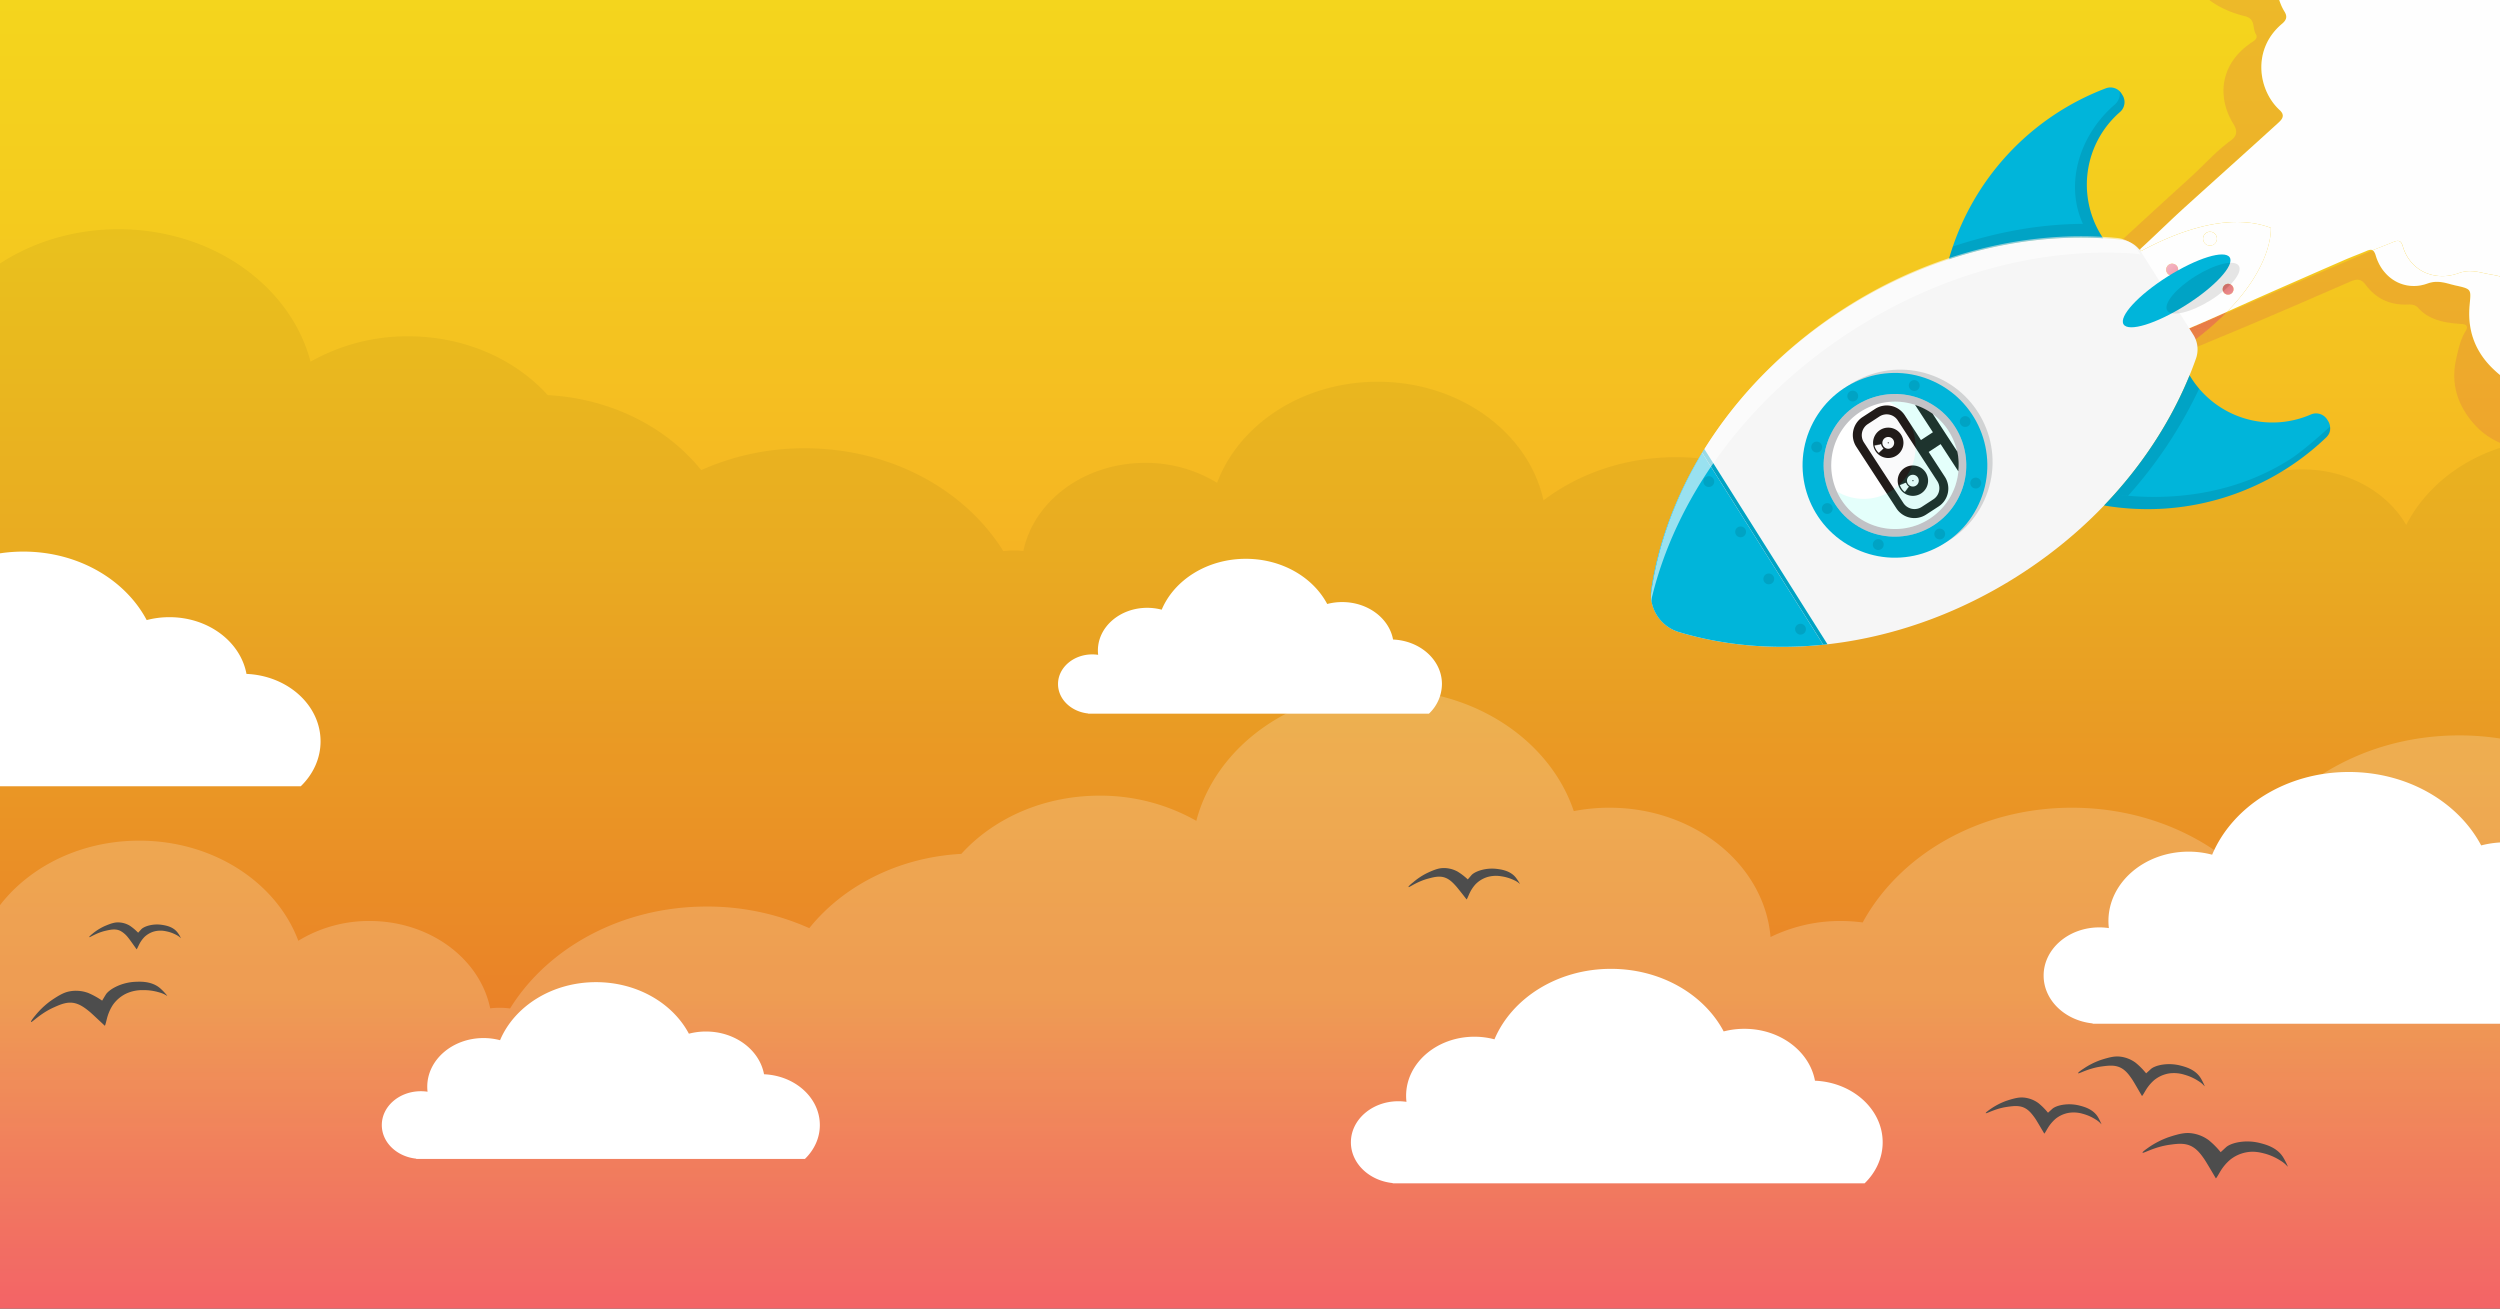 <svg width="1366" height="715" fill="none" xmlns="http://www.w3.org/2000/svg"><rect width="100%" height="100%" fill="#333333" stroke="none"/><g clip-path="url(#a)"><path d="M1417.45 0H-65.66v790.79h1483.11V0Z" fill="url(#b)"/><path opacity=".05" d="M-185.811 252.904a87.572 87.572 0 0 1 38.675 8.836c3.422-39.884 41.912-71.329 88.932-71.329 6.593-.004 13.171.627 19.643 1.885 13.02-38.731 54.349-67.039 103.318-67.039 51.225 0 94.041 30.94 104.919 72.389a107.317 107.317 0 0 1 53.36-13.88c30.948 0 58.503 12.557 76.232 32.107 34.755 1.9 65.149 17.665 83.874 40.979a138.097 138.097 0 0 1 56.611-11.924c46.956 0 87.751 22.767 108.469 56.24a42.766 42.766 0 0 1 10.949-.078c5.635-27.384 33.282-48.186 66.557-48.186a74.626 74.626 0 0 1 39.294 10.906c11.974-32.015 46.736-55.229 87.765-55.229 45.007 0 82.48 27.903 90.583 64.798 19.309-14.677 44.616-23.577 72.334-23.577a124.127 124.127 0 0 1 43.307 7.69c9.014-24.26 35.295-41.818 66.339-41.818 29.01 0 53.87 15.346 64.36 37.159 13.51-18.085 36.99-30.066 63.71-30.066 32.3 0 59.86 17.473 70.79 42.082a70.592 70.592 0 0 1 33.73-8.395c24.91 0 46.41 12.379 56.83 30.393 14.1-27.811 46.2-47.24 83.55-47.24 22.93 0 43.89 7.328 59.91 19.422 7.21-12.557 22.18-21.194 39.48-21.194 14.76 0 27.81 6.282 35.8 15.915 8.28-22.588 32.69-38.958 61.54-38.958 33.06 0 60.29 21.485 64.09 49.196a76.924 76.924 0 0 1 8.97-3.557v555.003H-193.9v-562.16c2.66-.242 5.364-.37 8.089-.37Z" fill="#000"/><path opacity=".2" d="M1631.44 495.335a120.271 120.271 0 0 0-30.05 3.778c-9.61-33.196-44.31-57.777-85.66-57.777-22.93 0-43.83 7.563-59.53 19.971-20.94-35.316-63.46-59.484-112.5-59.484-55.49 0-102.58 30.919-119.58 73.926-23.04-21.187-55.75-34.413-92.03-34.413-50.51 0-94.09 25.612-114.32 62.707a90.375 90.375 0 0 0-12.03-.811 86.736 86.736 0 0 0-38.313 8.758c-3.386-39.514-41.513-70.654-88.05-70.654a101.5 101.5 0 0 0-19.458 1.864c-12.892-38.361-53.829-66.399-102.329-66.399-50.713 0-93.152 30.642-103.923 71.7a106.355 106.355 0 0 0-52.883-13.753c-30.656 0-57.948 12.444-75.507 31.809-34.427 1.878-64.529 17.494-83.077 40.588a136.75 136.75 0 0 0-56.077-11.81c-46.501 0-86.919 22.553-107.43 55.706a42.135 42.135 0 0 0-10.85-.078c-5.585-27.128-32.962-47.731-65.924-47.731a73.907 73.907 0 0 0-38.923 10.807c-11.86-31.745-46.288-54.703-86.926-54.703-44.587 0-81.704 27.632-89.73 64.179-19.123-14.535-44.195-23.371-71.643-23.371a122.962 122.962 0 0 0-42.894 7.62c-8.723-23.478-33.766-40.588-63.569-41.371V575.5a82.038 82.038 0 0 0-1.708 10.259 83.212 83.212 0 0 0-.426 8.353 81.824 81.824 0 0 0 2.134 18.611v202.718H1670.24V501.738a119.121 119.121 0 0 0-38.8-6.403Z" fill="#fff"/><path d="M134.68 368.221c-3.259-17.586-20.846-30.997-42.111-30.997a48.88 48.88 0 0 0-12.415 1.586c-11.704-22.09-37.466-37.421-67.347-37.421-32.016 0-59.264 17.551-69.63 42.124a46.663 46.663 0 0 0-12.003-1.551c-22.546 0-40.816 15.808-40.816 35.309 0 1.208.069 2.414.206 3.614a32.764 32.764 0 0 0-4.838-.356c-15.652 0-28.372 10.985-28.372 24.545 0 12.571 10.928 22.93 25.014 24.367l-.121.171h282.101c6.723-6.517 10.807-15.118 10.807-24.538.014-19.757-17.922-35.878-40.475-36.853Zm857.022 222.276c-2.981-16.071-19.081-28.351-38.497-28.351-3.84-.018-7.666.46-11.383 1.423-10.672-20.176-34.25-34.192-61.591-34.192-29.249 0-54.171 16.043-63.655 38.511a42.482 42.482 0 0 0-10.963-1.423c-20.633 0-37.316 14.449-37.316 32.278.001 1.103.068 2.206.199 3.301a30.31 30.31 0 0 0-4.433-.327c-14.321 0-25.932 10.045-25.932 22.439 0 11.49 9.96 20.959 22.866 22.275l-.107.157h257.92c6.15-5.962 9.88-13.824 9.88-22.432.02-18.007-16.38-32.769-36.988-33.659ZM761.169 349.439c-2.135-11.603-13.774-20.468-27.79-20.468a32.202 32.202 0 0 0-8.196 1.046c-7.726-14.57-24.73-24.687-44.473-24.687-21.123 0-39.13 11.582-45.96 27.803a30.991 30.991 0 0 0-7.919-1.024c-14.883 0-26.943 10.436-26.943 23.306.001.797.049 1.593.143 2.384a22.429 22.429 0 0 0-3.202-.235c-10.337 0-18.725 7.257-18.725 16.2 0 8.295 7.214 15.139 16.512 16.085l-.078.114h186.224a22.513 22.513 0 0 0 7.115-16.199c.021-13.063-11.824-23.677-26.708-24.325Zm653.051 144.075c-3.49-18.861-22.39-33.275-45.18-33.275a52.67 52.67 0 0 0-13.32 1.701c-12.56-23.677-40.21-40.126-72.3-40.126-34.33 0-63.58 18.825-74.7 45.198a49.823 49.823 0 0 0-12.87-1.671c-24.19 0-43.8 16.967-43.8 37.891 0 1.296.08 2.59.23 3.877a35.757 35.757 0 0 0-5.2-.384c-16.81 0-30.44 11.789-30.44 26.324 0 13.517 11.73 24.608 26.84 26.152l-.12.185h302.73c7.21-7 11.59-16.221 11.59-26.323-.01-21.194-19.26-38.504-43.46-39.549Zm-996.75 93.462c-2.448-13.24-15.716-23.357-31.71-23.357a36.912 36.912 0 0 0-9.349 1.195c-8.815-16.619-28.223-28.166-50.741-28.166-24.104 0-44.63 13.212-52.441 31.724a35.067 35.067 0 0 0-9.036-1.174c-16.975 0-30.742 11.909-30.742 26.594.001.91.055 1.82.164 2.724a24.65 24.65 0 0 0-3.65-.27c-11.803 0-21.344 8.274-21.344 18.498 0 9.469 8.232 17.273 18.839 18.348l-.092.135h212.456c5.065-4.916 8.139-11.383 8.139-18.498 0-14.876-13.511-27.02-30.493-27.753Z" fill="#fff"/><path d="M1135.49 586.4c.28.547 5.44-2.697 12.94-3.693 3.9-.526 7.58-.967 11 1.096 2.46 1.487 4.15 3.899 5.38 5.691.64.925 1.55 2.462 3.34 5.542 1.42 2.476 2.18 3.714 2.18 3.757v.071c.26.114 1.51-2.234 2.42-3.678a23.32 23.32 0 0 1 4.35-5.051 17.341 17.341 0 0 1 8.01-3.6 19.09 19.09 0 0 1 8.54.711c2.71.759 5.29 1.933 7.64 3.479 1.13.686 2.15 1.535 3.02 2.519.1.113.25.313.29.284.16-.085-1.28-3.151-2.36-4.788-2.92-4.432-8.12-5.805-10.68-6.474-7.06-1.871-14-.206-16.3 1.843l-2.61 2.369a39.045 39.045 0 0 0-5.69-5.756 17.622 17.622 0 0 0-9.07-3.436c-2.27-.157-4.72.149-10.24 1.956a40.906 40.906 0 0 0-9.31 4.746c-.31.185-3.09 2.013-2.85 2.412Zm-50.47 21.82c.26.498 4.98-2.49 11.8-3.444 3.56-.498 6.92-.918 10.05.946 2.26 1.345 3.81 3.558 4.98 5.144.59.84 1.43 2.241 3.08 5.044 1.34 2.256 2.01 3.387 2.02 3.422-.01.01-.01.021-.01.032s0 .022.01.032c.23.107 1.36-2.056 2.18-3.372a21.418 21.418 0 0 1 3.95-4.639 15.836 15.836 0 0 1 7.3-3.329c2.62-.403 5.29-.206 7.83.576a24.87 24.87 0 0 1 6.99 3.138c1.03.622 1.97 1.392 2.77 2.283.09.107.23.285.27.264.03-.022-1.19-2.882-2.19-4.369-2.69-4.026-7.45-5.257-9.77-5.855-6.46-1.672-12.8-.114-14.89 1.772l-2.37 2.134a35.714 35.714 0 0 0-5.18-5.222 16.137 16.137 0 0 0-8.31-3.095c-2.07-.135-4.31.164-9.34 1.836-3 1.094-5.85 2.567-8.48 4.382-.35.249-2.88 1.95-2.69 2.32ZM769.599 484.678c.306.433 4.419-2.925 10.822-4.625 3.329-.889 6.481-1.679 9.676-.299 2.305.996 4.041 2.846 5.314 4.269.662.711 1.615 1.935 3.557 4.368 1.537 1.964 2.306 2.946 2.313 2.981.007.036 0 .043.042.05.235.071 1.06-2.085 1.686-3.422a19.825 19.825 0 0 1 3.209-4.824 15.368 15.368 0 0 1 6.56-3.984 17.016 17.016 0 0 1 7.513-.384 24.112 24.112 0 0 1 7.029 2.134 11.913 11.913 0 0 1 2.91 1.822c.092.085.242.234.277.213.036-.021-1.472-2.568-2.589-3.849-3.038-3.464-7.706-4.055-9.961-4.347-6.353-.811-12.194 1.423-13.959 3.415l-1.999 2.32a33.928 33.928 0 0 0-5.556-4.269 15.563 15.563 0 0 0-8.275-1.928c-1.985.121-4.076.654-8.665 2.846a36.041 36.041 0 0 0-7.563 5.115c-.356.192-2.568 2.077-2.341 2.398Zm401.091 145.141c.33.626 6.21-3.123 14.8-4.318 4.46-.619 8.68-1.153 12.6 1.188 2.84 1.686 4.77 4.432 6.2 6.452.71 1.053 1.79 2.811 3.87 6.325 1.68 2.846 2.51 4.269 2.52 4.269.02 0 0 .064.04.078.3.128 1.72-2.575 2.75-4.226a25.88 25.88 0 0 1 4.98-5.82 19.825 19.825 0 0 1 9.15-4.169c4.16-.711 7.36.093 9.82.712a31.23 31.23 0 0 1 8.77 3.941c1.29.775 2.46 1.734 3.48 2.846.11.128.28.356.33.327.17-.106-1.5-3.607-2.74-5.478-3.37-5.051-9.34-6.595-12.25-7.342-8.11-2.134-16.05-.142-18.67 2.22l-2.97 2.725a44.86 44.86 0 0 0-6.51-6.553 20.195 20.195 0 0 0-10.41-3.877c-2.6-.164-5.4.199-11.71 2.305a46.808 46.808 0 0 0-10.68 5.492c-.43.335-3.61 2.441-3.37 2.903ZM16.961 558.39c.463.484 4.831-4.51 12.344-7.904 3.906-1.757 7.613-3.372 11.817-2.291 3.038.783 5.543 2.768 7.392 4.226.954.761 2.377 2.085 5.215 4.738 2.284 2.135 3.43 3.195 3.45 3.237.022.043 0 .057.065.064.299.043.875-2.81 1.373-4.588a24.823 24.823 0 0 1 2.953-6.638 18.907 18.907 0 0 1 7.235-6.261 20.875 20.875 0 0 1 9.15-1.971 29.57 29.57 0 0 1 9.056 1.245 14.69 14.69 0 0 1 3.942 1.679c.135.093.356.25.391.214.128-.142-2.333-2.896-3.97-4.269-4.425-3.706-10.28-3.557-13.147-3.422-7.962.256-14.67 4.169-16.435 7.022-.178.285-1.985 3.28-1.985 3.28a42.81 42.81 0 0 0-7.691-4.233 19.266 19.266 0 0 0-10.544-.747c-2.412.541-4.873 1.629-10.067 5.236a44.838 44.838 0 0 0-8.239 7.869c-.32.384-2.653 3.158-2.305 3.514Zm31.789-46.343c.242.37 3.728-2.291 9.05-3.501 2.768-.626 5.386-1.181 7.968.079a13.63 13.63 0 0 1 4.269 3.721c.526.619 1.273 1.664 2.76 3.756 1.203 1.686 1.808 2.533 1.815 2.561a.05.05 0 0 0 0 .043c.192.071.939-1.7 1.5-2.796a16.404 16.404 0 0 1 2.79-3.913 12.6 12.6 0 0 1 5.52-3.102 13.78 13.78 0 0 1 6.198-.071 19.49 19.49 0 0 1 5.691 2.006 9.76 9.76 0 0 1 2.334 1.608c.07.078.192.206.22.192a14.985 14.985 0 0 0-2.006-3.294c-2.383-2.988-6.211-3.635-8.075-3.955-5.2-.883-10.074.768-11.59 2.383l-1.722 1.871a28.406 28.406 0 0 0-4.432-3.764 12.722 12.722 0 0 0-6.737-1.878c-1.637.036-3.38.413-7.222 2.071a29.296 29.296 0 0 0-6.403 4.012c-.227.199-2.106 1.693-1.928 1.971Z" fill="#4D4D4D"/><path opacity=".25" d="M1137.17 151.687c-4.64 3.92-9.63 7.527-12.61 13.097l14.15-.889-1.54-12.208Zm28.2 40.929a2.94 2.94 0 0 1-.39.1c-.37.08-.76.046-1.12-.095a1.993 1.993 0 0 1-.88-.702l-.82.761-1.42 2.269c-2.57 4.589-2.25 7.421 4.32 6.873 1.7-.135 3.68-.057 4.56 1.779.93-.676 1.81-1.487 2.74-2.135l-6.8-8.907-.19.057Zm32.8-5.983c-4.14 3.125-8.7 6.289-13.68 9.49l18.59-7.69c-.53.144-1.08.192-1.62.142a4.571 4.571 0 0 1-1.86-.61 4.489 4.489 0 0 1-1.43-1.332Zm200.03 33.359a5.4 5.4 0 0 0-.21-.498c-.27-.661-.54-1.302-.86-1.892-.16-.29-.33-.57-.52-.84a4.828 4.828 0 0 0-.61-.711c-.11-.11-.22-.212-.35-.306a4.21 4.21 0 0 0-1.83-.832 7.08 7.08 0 0 0-.59-.086 6.21 6.21 0 0 0-.64 0 40.837 40.837 0 0 1-6.75-.569 37.164 37.164 0 0 1-4.27-.96 38.282 38.282 0 0 1-5.08-1.857 20.66 20.66 0 0 1-1.47-.712c-.71-.348-1.42-.711-2.13-1.117a66.23 66.23 0 0 1-2.14-1.259c-.71-.441-1.42-.939-2.13-1.423a52.623 52.623 0 0 1-3.68-2.881c-1.2-1.018-2.37-2.134-3.51-3.259a43.615 43.615 0 0 1-4.7-5.492c-.46-.633-.9-1.273-1.31-1.928a42.902 42.902 0 0 1-2.25-3.991c-3.32-6.801-4.55-14.343-3.8-22.475.31-3.35.56-5.449.28-6.858a3.523 3.523 0 0 0-.31-.946 3.767 3.767 0 0 0-.19-.327 3.323 3.323 0 0 0-.88-.819 4.47 4.47 0 0 0-.67-.355 8.763 8.763 0 0 0-.81-.328c-.3-.106-.63-.206-.98-.305-.36-.1-.93-.249-1.47-.385l-1.78-.405-.81-.178c-.47-.107-.94-.221-1.42-.342l-1.38-.355c-.92-.242-1.82-.484-2.74-.712a23.018 23.018 0 0 0-3.72-.555 15.26 15.26 0 0 0-4 .271c-.72.158-1.43.363-2.13.612-.77.276-1.56.513-2.35.711a20.597 20.597 0 0 1-14.12-1.423l-.96-.498c-.62-.353-1.24-.738-1.82-1.152a21.098 21.098 0 0 1-4.05-3.693c-.51-.569-.98-1.165-1.43-1.786a25.616 25.616 0 0 1-3.55-7.47 8.53 8.53 0 0 0-.71-1.757c-.2-.373-.47-.698-.8-.953-.07-.05-.14-.092-.21-.128-.75.306-1.51.612-2.27.932-8.09 3.453-16.19 6.913-24.29 10.38-8.09 3.467-16.18 6.943-24.26 10.429-1.93.826-3.85 1.665-5.77 2.498-7.7 3.35-15.38 6.737-23.08 10.066l-.96.413c-3.08 3.078-6.56 6.244-10.44 9.498a4.589 4.589 0 0 1 1.11 3.774 4.564 4.564 0 0 1-.76 1.871 4.484 4.484 0 0 1-1.48 1.363c7.9-3.259 15.8-6.543 23.68-9.854 18.86-7.961 37.63-16.121 56.39-24.289 3.7-1.607 5.91-1.536 8.45 1.872 5.3 7.114 12.9 11.119 22.94 10.671 2.04-.092 4.19.164 5.54 1.693 5.99 6.788 14.6 8.367 23.57 8.915 3.52.213 3.85 1.643 2.49 3.87-2.96 4.831-3.99 10.095-5.16 15.275-3.05 13.467.71 25.192 9.6 35.351 8.29 9.484 19.72 13.788 32.82 14.941 5.22.462 8.16 2.426 9.6 7.299 3.42 11.582 40.55 33.232 53.36 35.224 4.18-15.183 28.14-24.04 32.32-39.222-1.77-.491-5.48-2.227-10.22-4.703-1.16.27-2.34.527-3.56.776a87.131 87.131 0 0 1-21.41 7.519c-15.85-9.348-44.38-28.607-46.37-33.338Z" fill="#D9674D"/><path opacity=".25" d="M1140.97 163.753c.13-.805.46-1.564.96-2.213l-3.1-4.048a214.192 214.192 0 0 1 26.89-18.007c.61-.562 1.22-1.117 1.83-1.686h-.19a2.328 2.328 0 0 1-1.23-.496 2.244 2.244 0 0 1-.74-1.091c-.14-.43-.15-.889-.02-1.323.12-.433.37-.82.71-1.112.34-.293.77-.478 1.21-.533.45-.054.9.024 1.31.225.4.202.73.518.96.908.22.391.33.839.3 1.288l2.22-2.049c7.22-6.68 14.23-13.581 21.52-20.198 17.02-15.467 34.19-30.777 51.22-46.244 1.93-1.764 4.09-3.984.81-6.979-11.84-10.85-15.28-33.288 1.31-47.211 2.64-2.206 2.85-4.134 1.29-6.666-3.63-5.891-4.41-12.643-5.38-19.21-.47-3.272-1.63-5.044-4.4-6.267-18.66-8.189-29.41-29.817-23.75-49.46 1.02-3.557.39-5.542-3.65-6.296-1.26-.235-2.49-.52-3.7-.832 0 0-10.67 11.724-30 5.812 0 0-18.83 19.102-36.04 3.671 0 0-15.95 12.607-30.87 4.731l6.09 48.457c14.33 1.672 20.89-10.345 20.89-10.345 17.28 21.692 54.07-2.781 54.07-2.781 1.2 7.463 3.99 14.406 9.45 20.51 7.07 7.869 15.97 12.138 25.81 14.578 5.77 1.423 3.88 6.524 5.82 9.733 1.42 2.376-.78 3.557-2.53 4.752-17.49 11.853-18.5 30.215-9.7 44.387 2.5 4.02 1.78 6.68-1.42 9-8.3 6.061-15.03 13.794-22.58 20.631a7144.66 7144.66 0 0 0-56.65 52.021c-.82.776-1.68 1.515-2.56 2.248l1.54 12.209 2.26-.143.04.029Z" fill="#D9674D"/><path d="M1110.41-61.554c14.94 7.876 30.86-4.731 30.86-4.731 17.22 15.431 36.04-3.671 36.04-3.671 19.36 5.926 30.03-5.813 30.03-5.813 1.21.313 2.44.598 3.7.833 4.05.754 4.68 2.725 3.65 6.296-5.69 19.643 5.1 41.264 23.75 49.46 2.77 1.223 3.93 2.995 4.41 6.267.96 6.567 1.74 13.319 5.37 19.21 1.57 2.532 1.35 4.46-1.28 6.666-16.6 13.922-13.16 36.361-1.31 47.21 3.27 2.996 1.12 5.216-.81 6.98-17 15.502-34.15 30.813-51.23 46.279-7.28 6.617-14.3 13.518-21.51 20.198l-2.23 2.049v.064c-.05.571-.32 1.1-.75 1.481s-.98.587-1.55.575c-.62.57-1.23 1.124-1.84 1.686 21.17-12.016 51.02-24.082 75.05-14.99 0 0 1.74 19.629-23.87 45.846l15.02-6.723 5.22-2.313a10992.67 10992.67 0 0 1 43.87-19.251c1.02-.441 2.05-.868 3.08-1.295 3.09-1.259 6.22-2.447 9.29-3.764.46-.203.94-.353 1.43-.448.25-.048.51-.063.77-.042.3.017.59.102.86.249l1.13-.47c3.43-1.373 6.88-2.668 10.28-4.091.5-.215 1.02-.382 1.55-.498.28-.053.56-.077.84-.071.41.008.81.131 1.16.356.35.24.64.559.84.932.31.554.55 1.144.71 1.757a23.757 23.757 0 0 0 3.68 7.435 21.372 21.372 0 0 0 3.95 4.069c.59.464 1.2.899 1.83 1.302a21.798 21.798 0 0 0 2.99 1.572 23.861 23.861 0 0 0 15.4.996c.85-.213 1.72-.469 2.59-.775.77-.288 1.57-.525 2.38-.712.74-.159 1.49-.273 2.24-.341.71-.064 1.42-.085 2.13-.064 1.36.04 2.72.19 4.05.448 1 .178 1.98.391 2.98.612l1.49.32 1.52.292.88.156 1.93.356c.59.121 1.12.228 1.6.341.49.114.72.185 1.06.278a7.33 7.33 0 0 1 1.6.647c.12.073.24.154.36.242.22.155.41.343.57.555.08.105.14.214.21.327.15.296.25.613.31.94.26 1.422-.09 3.557-.53 6.943-1.07 8.239.05 15.823 3.47 22.589a35.755 35.755 0 0 0 3.7 5.869 42.58 42.58 0 0 0 4.98 5.407 59.089 59.089 0 0 0 3.75 3.18 53.55 53.55 0 0 0 3.93 2.796c.75.484 1.52.946 2.31 1.423.78.477 1.51.825 2.28 1.209.77.385 1.51.712 2.28 1.06.52.228 1.04.441 1.58.641 1.79.697 3.62 1.272 5.49 1.721 1.52.362 3.06.642 4.61.84 2.44.313 4.91.435 7.38.363h.71c.23 0 .43.042.63.071.71.103 1.39.371 1.98.782.13.093.26.2.38.306.23.217.45.455.64.712.2.263.37.541.53.832.33.611.63 1.241.89 1.886l.21.498c2.59 6.025 9.6 39.684 42.22 33.75 1.35-.241 2.68-.495 3.97-.761 80.86-42.053-14.23-196.237 4.43-277.605.19-.818-8.18-36.995-20.42-88.674l-341.65 42.893 1.97 16.05Zm30.56 225.307 2.54-.135-1.58-2.078c-.5.649-.83 1.408-.96 2.213Zm24.57 28.735-1.88-2.462-.84 1.686c.05.073.1.142.15.207l.43-.399a2.072 2.072 0 0 0 2.14.968Z" fill="#FEFEFE"/><path d="M1164.97 192.716c.13-.024.26-.057.38-.1l.22-.085v-.043c-.41.072-.84.018-1.22-.154-.38-.173-.7-.456-.92-.814l-.42.399c.21.309.51.549.86.691.35.141.73.178 1.1.106Zm254.88 20.084-.21-.498c-.26-.645-.56-1.275-.89-1.886a6.73 6.73 0 0 0-.54-.832 4.791 4.791 0 0 0-1.01-1.018 4.632 4.632 0 0 0-1.98-.782c-.2 0-.41-.057-.63-.071-.23-.014-.46 0-.72 0a47.15 47.15 0 0 1-7.37-.363 42.534 42.534 0 0 1-10.11-2.561c-.53-.199-1.05-.413-1.58-.641-.76-.327-1.53-.711-2.27-1.06-.75-.348-1.54-.782-2.29-1.209-.74-.427-1.55-.911-2.3-1.423-1.35-.868-2.66-1.8-3.94-2.796a61.862 61.862 0 0 1-3.74-3.18 42.512 42.512 0 0 1-4.98-5.407c-.48-.626-.94-1.259-1.38-1.907a37.473 37.473 0 0 1-2.33-3.962c-3.42-6.766-4.53-14.35-3.46-22.589.44-3.393.78-5.521.53-6.943a3.482 3.482 0 0 0-.32-.94 3.857 3.857 0 0 0-.2-.327 2.8 2.8 0 0 0-.57-.555 5.4 5.4 0 0 0-.36-.242 5.79 5.79 0 0 0-.72-.341 12.55 12.55 0 0 0-.88-.306c-.32-.1-.71-.185-1.06-.277-.35-.093-1.02-.221-1.6-.342l-1.93-.356-.88-.156-1.52-.292-1.5-.32a69.46 69.46 0 0 0-2.97-.612 25.326 25.326 0 0 0-4.05-.448c-.71-.021-1.42 0-2.13.064-.76.068-1.5.182-2.24.341-.81.187-1.61.425-2.39.712-.87.306-1.73.562-2.59.775a23.836 23.836 0 0 1-15.39-.996c-.35-.147-.7-.303-1.03-.469a21.63 21.63 0 0 1-3.8-2.405 21.858 21.858 0 0 1-3.94-4.069 23.543 23.543 0 0 1-3.68-7.435 8.419 8.419 0 0 0-.71-1.757 2.755 2.755 0 0 0-.84-.932 2.232 2.232 0 0 0-1.16-.356c-.29-.006-.57.018-.84.071-.54.116-1.05.283-1.55.498-3.4 1.423-6.86 2.718-10.28 4.091l-1.14.47c.08.035.15.078.21.128.33.255.6.58.8.953.3.557.54 1.146.71 1.757a25.913 25.913 0 0 0 3.56 7.47c.44.621.91 1.217 1.42 1.786.72.842 1.5 1.63 2.33 2.355a22.7 22.7 0 0 0 1.72 1.337c.59.415 1.2.8 1.83 1.153l.96.498a20.575 20.575 0 0 0 14.11 1.423c.8-.198 1.58-.435 2.35-.712.7-.248 1.41-.453 2.13-.611a15.26 15.26 0 0 1 4-.271c1.26.083 2.5.269 3.72.555.92.207 1.82.448 2.74.712l1.38.355c.46.121.93.235 1.42.342l.81.178 1.78.405c.54.135 1.03.256 1.47.384.44.128.71.2.98.306.27.107.57.214.81.328a4.033 4.033 0 0 1 1.01.604c.21.165.39.356.54.569.07.107.13.214.2.328.14.3.24.618.3.946.28 1.423 0 3.507-.28 6.858-.75 8.132.48 15.652 3.8 22.475a43.031 43.031 0 0 0 2.25 3.991c.41.654.86 1.295 1.31 1.928a45.332 45.332 0 0 0 4.7 5.492 59.074 59.074 0 0 0 3.51 3.259 52.87 52.87 0 0 0 3.68 2.881c.71.505 1.42.982 2.13 1.423.72.441 1.43.861 2.14 1.259.71.399 1.42.769 2.13 1.117.49.235.98.463 1.47.712 1.65.735 3.34 1.356 5.08 1.856 1.4.403 2.83.724 4.27.961 2.23.376 4.49.567 6.76.569.21-.011.42-.011.64 0 .2 0 .39.05.58.085.67.127 1.3.413 1.83.833.13.094.24.196.35.306.23.219.43.457.62.711.18.27.35.55.51.84.32.59.59 1.23.87 1.892.07.164.14.334.2.498 1.99 4.731 30.52 23.99 46.43 33.317a87.32 87.32 0 0 0 21.41-7.52c-1.3.266-2.62.519-3.97.761-32.64 5.941-39.65-27.718-42.24-33.743Z" fill="#FEFEFE"/><path d="m1172.37 201.438 1.07 1.423c3.91-2.248 7.58-4.489 11.05-6.716-3.48 1.423-6.96 2.881-10.43 4.34-.6.252-1.17.572-1.69.953Z" fill="url(#c)"/><path d="M1200.61 177.505c-1.75.749-3.5 1.489-5.25 2.22l-3.72 1.543-3.73 1.537c-2.48 1.025-4.96 2.054-7.44 3.088-2.48 1.038-4.99 2.091-7.4 3.187-2.42 1.096-4.91 2.206-7.32 3.372.14-.029.28-.067.41-.114l.44-.17c2.68-1.257 5.38-2.471 8.1-3.643a555.51 555.51 0 0 1 8.19-3.45c2.74-1.124 5.49-2.239 8.23-3.344l4.12-1.665 4.12-1.679c1.95-.797 3.88-1.601 5.81-2.412 3.56-1.484 7.1-2.99 10.63-4.517l1.11-1.132c-1.94.868-3.87 1.743-5.82 2.597a1012.65 1012.65 0 0 1-10.48 4.582Z" fill="url(#d)"/><path d="M1173.64 160.857c-9.97 1.572-20.05 2.213-30.14 2.761l20.16 26.408c4.27-8.537 8.55-17.093 12.85-25.669 1.66-3.358.55-4.041-2.87-3.5Z" fill="url(#e)"/><path opacity=".25" d="M1197.38 183.552c.09-.887.43-1.731.98-2.428a4.606 4.606 0 0 1 2.16-1.493 4.585 4.585 0 0 1 4.84 1.31c3.88-3.244 7.36-6.41 10.44-9.498a1033.568 1033.568 0 0 1-16.44 6.93l-4.12 1.679-4.12 1.665c-2.74 1.11-5.49 2.224-8.23 3.343-2.74 1.12-5.48 2.277-8.21 3.472a310.057 310.057 0 0 0-8.1 3.643l-.44.171c-.13.047-.27.085-.42.113l-.15.065 6.8 8.907a8.44 8.44 0 0 1 1.69-.975c3.47-1.423 6.95-2.895 10.43-4.34 4.99-3.201 9.55-6.365 13.68-9.49a4.599 4.599 0 0 1-.79-3.074Z" fill="#D9674D"/><path d="M1197.38 183.552c.09-.887.43-1.731.98-2.428a4.606 4.606 0 0 1 2.16-1.493 4.585 4.585 0 0 1 4.84 1.31c3.88-3.244 7.36-6.41 10.44-9.498a1033.568 1033.568 0 0 1-16.44 6.93l-4.12 1.679-4.12 1.665c-2.74 1.11-5.49 2.224-8.23 3.343-2.74 1.12-5.48 2.277-8.21 3.472a310.057 310.057 0 0 0-8.1 3.643l-.44.171c-.13.047-.27.085-.42.113l-.15.065 6.8 8.907a8.44 8.44 0 0 1 1.69-.975c3.47-1.423 6.95-2.895 10.43-4.34 4.99-3.201 9.55-6.365 13.68-9.49a4.599 4.599 0 0 1-.79-3.074Z" fill="url(#f)"/><path opacity=".25" d="M1144.14 159.285c7.18-6.612 14.38-13.212 21.58-19.8a214.192 214.192 0 0 0-26.89 18.007l3.1 4.048c.5-.649 1.07-1.247 1.69-1.786l.52-.469Z" fill="#D9674D"/><path d="M1144.14 159.285c7.18-6.612 14.38-13.212 21.58-19.8a214.192 214.192 0 0 0-26.89 18.007l3.1 4.048c.5-.649 1.07-1.247 1.69-1.786l.52-.469Z" fill="url(#g)"/><path d="M1165.72 192.467c2.42-1.167 4.86-2.284 7.32-3.373 2.45-1.088 4.92-2.134 7.4-3.187 2.47-1.053 4.98-2.063 7.44-3.088l3.73-1.536 3.72-1.544c1.75-.735 3.51-1.475 5.26-2.22 3.49-1.503 6.98-3.026 10.45-4.567 1.95-.854 3.88-1.729 5.82-2.597 25.65-26.231 23.92-45.853 23.92-45.853-24.03-9.092-53.88 2.974-75.05 14.991a9383.375 9383.375 0 0 1-21.58 19.799l-.52.47c-.62.538-1.19 1.136-1.69 1.785l1.58 2.078c10.08-.548 20.15-1.188 30.13-2.761 3.42-.54 4.55.143 2.85 3.501-4.27 8.537-8.56 17.093-12.85 25.668l1.88 2.462c.06-.005.12-.015.19-.028Zm52-37.372a2.968 2.968 0 0 1 2.54 2.074 2.968 2.968 0 0 1-.95 3.141 2.948 2.948 0 0 1-3.26.332 2.932 2.932 0 0 1-1.21-1.207 2.891 2.891 0 0 1-.34-1.68c.03-.387.14-.762.32-1.106.19-.343.43-.647.73-.895.3-.247.65-.433 1.02-.546.37-.113.76-.152 1.15-.113Zm-9.82-28.458a3.798 3.798 0 0 1 3.26 2.657c.22.716.22 1.481.01 2.198a3.81 3.81 0 0 1-1.22 1.831 3.777 3.777 0 0 1-4.18.425 3.769 3.769 0 0 1-1.56-1.549 3.758 3.758 0 0 1-.01-3.57c.23-.439.55-.828.93-1.145a3.786 3.786 0 0 1 2.77-.847Zm-20.7 17.501a3.256 3.256 0 0 1 2.79 2.292c.18.615.18 1.271 0 1.886a3.257 3.257 0 0 1-4.64 1.927 3.22 3.22 0 0 1-1.34-1.331c-.3-.566-.43-1.21-.37-1.85a3.27 3.27 0 0 1 1.16-2.223 3.233 3.233 0 0 1 2.4-.736v.035Z" fill="#FEFEFE"/><path d="M1165.72 192.467c2.42-1.167 4.86-2.284 7.32-3.373 2.45-1.088 4.92-2.134 7.4-3.187 2.47-1.053 4.98-2.063 7.44-3.088l3.73-1.536 3.72-1.544c1.75-.735 3.51-1.475 5.26-2.22 3.49-1.503 6.98-3.026 10.45-4.567 1.95-.854 3.88-1.729 5.82-2.597 25.65-26.231 23.92-45.853 23.92-45.853-24.03-9.092-53.88 2.974-75.05 14.991a9383.375 9383.375 0 0 1-21.58 19.799l-.52.47c-.62.538-1.19 1.136-1.69 1.785l1.58 2.078c10.08-.548 20.15-1.188 30.13-2.761 3.42-.54 4.55.143 2.85 3.501-4.27 8.537-8.56 17.093-12.85 25.668l1.88 2.462c.06-.005.12-.015.19-.028Zm52-37.372a2.968 2.968 0 0 1 2.54 2.074 2.968 2.968 0 0 1-.95 3.141 2.948 2.948 0 0 1-3.26.332 2.932 2.932 0 0 1-1.21-1.207 2.891 2.891 0 0 1-.34-1.68c.03-.387.14-.762.32-1.106.19-.343.43-.647.73-.895.3-.247.65-.433 1.02-.546.37-.113.76-.152 1.15-.113Zm-9.82-28.458a3.798 3.798 0 0 1 3.26 2.657c.22.716.22 1.481.01 2.198a3.81 3.81 0 0 1-1.22 1.831 3.777 3.777 0 0 1-4.18.425 3.769 3.769 0 0 1-1.56-1.549 3.758 3.758 0 0 1-.01-3.57c.23-.439.55-.828.93-1.145a3.786 3.786 0 0 1 2.77-.847Zm-20.7 17.501a3.256 3.256 0 0 1 2.79 2.292c.18.615.18 1.271 0 1.886a3.257 3.257 0 0 1-4.64 1.927 3.22 3.22 0 0 1-1.34-1.331c-.3-.566-.43-1.21-.37-1.85a3.27 3.27 0 0 1 1.16-2.223 3.233 3.233 0 0 1 2.4-.736v.035Z" fill="url(#h)"/><path d="M1165.54 192.488v.043l.16-.064c-.06.009-.11.017-.16.021Z" fill="#FEFEFE"/><path d="M1165.54 192.488v.043l.16-.064c-.06.009-.11.017-.16.021Z" fill="url(#i)"/><path opacity=".4" d="m1204.21 187.977-1.11.456c.39-.1.76-.253 1.11-.456Z" fill="url(#j)"/><path opacity=".25" d="M1206.48 184.449a4.682 4.682 0 0 0-.2-1.86 4.62 4.62 0 0 0-.94-1.619 228.162 228.162 0 0 1-7.17 5.691c.38.546.87 1.002 1.44 1.338a4.64 4.64 0 0 0 1.88.605c.54.05 1.09.002 1.61-.143l1.11-.455c.63-.366 1.17-.88 1.57-1.5.4-.619.64-1.325.7-2.057Z" fill="#D9674D"/><path opacity=".4" d="M1206.48 184.449a4.682 4.682 0 0 0-.2-1.86 4.62 4.62 0 0 0-.94-1.619 228.162 228.162 0 0 1-7.17 5.691c.38.546.87 1.002 1.44 1.338a4.64 4.64 0 0 0 1.88.605c.54.05 1.09.002 1.61-.143l1.11-.455c.63-.366 1.17-.88 1.57-1.5.4-.619.64-1.325.7-2.057Z" fill="url(#k)"/><path opacity=".25" d="M1197.38 183.552a4.6 4.6 0 0 0 .81 3.052c2.54-1.897 4.93-3.794 7.17-5.691a4.555 4.555 0 0 0-2.23-1.378 4.591 4.591 0 0 0-2.63.075 4.65 4.65 0 0 0-2.15 1.504 4.625 4.625 0 0 0-.97 2.438Z" fill="#D9674D"/><path d="M1197.38 183.552a4.6 4.6 0 0 0 .81 3.052c2.54-1.897 4.93-3.794 7.17-5.691a4.555 4.555 0 0 0-2.23-1.378 4.591 4.591 0 0 0-2.63.075 4.65 4.65 0 0 0-2.15 1.504 4.625 4.625 0 0 0-.97 2.438Z" fill="url(#l)"/><path opacity=".4" d="M1197.38 183.552a4.6 4.6 0 0 0 .81 3.052c2.54-1.897 4.93-3.794 7.17-5.691a4.555 4.555 0 0 0-2.23-1.378 4.591 4.591 0 0 0-2.63.075 4.65 4.65 0 0 0-2.15 1.504 4.625 4.625 0 0 0-.97 2.438Z" fill="url(#m)"/><path opacity=".25" d="M1169.86 135.679c.02-.447-.08-.893-.3-1.281a2.33 2.33 0 0 0-.96-.902c-.41-.2-.86-.277-1.3-.222-.45.054-.87.239-1.21.53-.34.291-.58.677-.71 1.108-.12.431-.12.888.02 1.316a2.283 2.283 0 0 0 1.96 1.586h.19l2.31-2.135Z" fill="#D9674D"/><path opacity=".4" d="M1169.86 135.679c.02-.447-.08-.893-.3-1.281a2.33 2.33 0 0 0-.96-.902c-.41-.2-.86-.277-1.3-.222-.45.054-.87.239-1.21.53-.34.291-.58.677-.71 1.108-.12.431-.12.888.02 1.316a2.283 2.283 0 0 0 1.96 1.586h.19l2.31-2.135Z" fill="url(#n)"/><path d="M1169.86 135.743v-.064l-2.31 2.135c.58.011 1.14-.197 1.56-.581.43-.384.7-.917.75-1.49Z" fill="#FEFEFE"/><path opacity=".4" d="M1169.86 135.743v-.064l-2.31 2.135c.58.011 1.14-.197 1.56-.581.43-.384.7-.917.75-1.49Z" fill="url(#o)"/><path d="M1186.58 150.57c.64.061 1.28-.068 1.85-.372a3.273 3.273 0 0 0 1.33-1.336c.3-.568.43-1.212.36-1.851a3.2 3.2 0 0 0-.72-1.742 3.262 3.262 0 0 0-3.46-1.047c-.61.187-1.16.551-1.56 1.048a3.296 3.296 0 0 0-.73 1.742c-.04.426 0 .856.13 1.265.12.41.32.79.6 1.121.27.33.6.604.98.805.38.201.79.326 1.22.367Z" fill="#FEFEFE"/><path d="M1186.58 150.57c.64.061 1.28-.068 1.85-.372a3.273 3.273 0 0 0 1.33-1.336c.3-.568.43-1.212.36-1.851a3.2 3.2 0 0 0-.72-1.742 3.262 3.262 0 0 0-3.46-1.047c-.61.187-1.16.551-1.56 1.048a3.296 3.296 0 0 0-.73 1.742c-.04.426 0 .856.13 1.265.12.41.32.79.6 1.121.27.33.6.604.98.805.38.201.79.326 1.22.367Z" fill="url(#p)"/><path opacity=".4" d="M1186.58 150.57c.64.061 1.28-.068 1.85-.372a3.273 3.273 0 0 0 1.33-1.336c.3-.568.43-1.212.36-1.851a3.2 3.2 0 0 0-.72-1.742 3.262 3.262 0 0 0-3.46-1.047c-.61.187-1.16.551-1.56 1.048a3.296 3.296 0 0 0-.73 1.742c-.04.426 0 .856.13 1.265.12.41.32.79.6 1.121.27.33.6.604.98.805.38.201.79.326 1.22.367Z" fill="url(#q)"/><path d="M1208.09 134.177a3.777 3.777 0 0 0 3.2-4.285 3.775 3.775 0 0 0-4.28-3.207 3.784 3.784 0 1 0 1.08 7.492Z" fill="#FEFEFE"/><path d="M1208.09 134.177a3.777 3.777 0 0 0 3.2-4.285 3.775 3.775 0 0 0-4.28-3.207 3.784 3.784 0 1 0 1.08 7.492Z" fill="url(#r)"/><path opacity=".4" d="M1208.09 134.177a3.777 3.777 0 0 0 3.2-4.285 3.775 3.775 0 0 0-4.28-3.207 3.784 3.784 0 1 0 1.08 7.492Z" fill="url(#s)"/><path d="M1217.16 160.971a2.94 2.94 0 0 0 2.88-1.556c.28-.516.39-1.101.33-1.682a2.95 2.95 0 0 0-3.8-2.525c-.56.171-1.05.504-1.42.956-.37.452-.6 1.003-.65 1.584-.04.387 0 .776.11 1.148.11.371.3.716.55 1.015.24.3.55.547.89.729.34.182.72.294 1.11.331Z" fill="#FEFEFE"/><path d="M1217.16 160.971a2.94 2.94 0 0 0 2.88-1.556c.28-.516.39-1.101.33-1.682a2.95 2.95 0 0 0-3.8-2.525c-.56.171-1.05.504-1.42.956-.37.452-.6 1.003-.65 1.584-.04.387 0 .776.11 1.148.11.371.3.716.55 1.015.24.3.55.547.89.729.34.182.72.294 1.11.331Z" fill="url(#t)"/><path opacity=".4" d="M1217.16 160.971a2.94 2.94 0 0 0 2.88-1.556c.28-.516.39-1.101.33-1.682a2.95 2.95 0 0 0-3.8-2.525c-.56.171-1.05.504-1.42.956-.37.452-.6 1.003-.65 1.584-.04.387 0 .776.11 1.148.11.371.3.716.55 1.015.24.3.55.547.89.729.34.182.72.294 1.11.331Z" fill="url(#u)"/><path d="m1198.39 182.841-28.33-44.914a15.042 15.042 0 0 0-11.07-6.965c-48.2-5.158-101.74 6.738-149.92 37.116-60.006 37.842-97.763 95.604-106.721 153.323a21.567 21.567 0 0 0 15.133 23.997c55.956 16.776 124.348 7.584 184.358-30.257 48.15-30.379 81.96-73.585 98.07-119.302.74-2.141.99-4.423.73-6.674a14.938 14.938 0 0 0-2.25-6.324Z" fill="#F6F6F6"/><path d="M1148.35 128.963a52.608 52.608 0 0 1-7.55-35.703 52.611 52.611 0 0 1 17.51-32.019 7.145 7.145 0 0 0 2.43-4.36 7.177 7.177 0 0 0-1.01-4.889l-.56-.896a7.129 7.129 0 0 0-8.54-2.846 141.218 141.218 0 0 0-53.99 36.555 141.187 141.187 0 0 0-31.8 56.914c28.32-9.348 57.04-13.112 84.34-11.518-.28-.413-.57-.818-.83-1.238Zm48.81 77.355a52.571 52.571 0 0 0 28.96 22.194 52.597 52.597 0 0 0 36.44-1.996 7.17 7.17 0 0 1 8.98 2.675l.56.897a7.152 7.152 0 0 1 1.05 4.643 7.118 7.118 0 0 1-2.12 4.264 141.073 141.073 0 0 1-56.26 33.011 141.104 141.104 0 0 1-65.1 4.176c20.63-21.521 36.41-45.817 46.73-71.144.27.462.49.889.76 1.28ZM917.347 345.363c24.481 7.356 51.353 9.725 78.865 6.915l-66.165-104.881c-14.393 23.613-23.827 48.883-27.747 74.147a21.46 21.46 0 0 0 15.047 23.819Z" fill="#00B5DA"/><path d="M1084.41 272.904c11.3-25.487-.21-55.305-25.7-66.599-25.49-11.295-55.3.211-66.598 25.698-11.295 25.487.211 55.305 25.698 66.599 25.49 11.295 55.31-.211 66.6-25.698Z" fill="#D1D3D4"/><path d="M1080.11 277.683c12.94-24.692 3.42-55.2-21.27-68.141-24.7-12.942-55.2-3.416-68.145 21.275-12.942 24.692-3.416 55.2 21.275 68.141 24.69 12.942 55.2 3.416 68.14-21.275Z" fill="#00B5DA"/><path d="M986.295 342.24a2.95 2.95 0 0 1-.095 3.278 2.959 2.959 0 0 1-3.064 1.168 3.05 3.05 0 0 1-2.22-3.557 2.955 2.955 0 0 1 1.317-1.851 2.99 2.99 0 0 1 1.083-.411 2.985 2.985 0 0 1 1.157.035c.759.19 1.413.67 1.822 1.338Zm-33.652-49.126a2.953 2.953 0 0 1-4.484-1.999 2.934 2.934 0 0 1 .496-2.203c.224-.316.508-.585.836-.792a2.97 2.97 0 0 1 4.077.918 2.96 2.96 0 0 1-.925 4.076Zm47.354-12.756a2.952 2.952 0 0 1-4.069-.925 2.93 2.93 0 0 1-.386-2.225 2.94 2.94 0 0 1 1.303-1.844 2.958 2.958 0 0 1 4.075.925c.42.662.56 1.463.38 2.226a2.932 2.932 0 0 1-1.303 1.843Zm75.363-47.531c-.66.417-1.46.553-2.23.38a2.933 2.933 0 0 1-1.84-1.305 2.909 2.909 0 0 1-.38-2.226 2.944 2.944 0 0 1 3.53-2.223 2.95 2.95 0 0 1 2.22 3.529 2.948 2.948 0 0 1-1.3 1.845Zm-107.328 85.992a2.954 2.954 0 0 1-4.45-3.151 2.954 2.954 0 0 1 3.531-2.223 2.953 2.953 0 0 1 1.844 1.304 2.954 2.954 0 0 1-.925 4.07Zm-31.838-57.25a2.953 2.953 0 0 1-3.152 4.454 2.958 2.958 0 0 1-2.261-2.38 2.95 2.95 0 0 1 1.336-2.999 2.944 2.944 0 0 1 3.284.087c.317.225.586.509.793.838Zm62.345 90.474-67.24-106.652c-.412.669-.804 1.337-1.209 2.006l66.165 104.881 2.284-.235Z" fill="#00A3C4"/><path d="M1069.92 272.339c9.99-19.061 2.63-42.611-16.43-52.602-19.06-9.99-42.61-2.637-52.6 16.424-9.989 19.061-2.636 42.611 16.43 52.602 19.06 9.99 42.61 2.637 52.6-16.424Z" fill="#fff"/><path opacity=".3" d="M1002.44 275.037a39.03 39.03 0 0 0 17.11 14.808 38.96 38.96 0 0 0 42.67-7.322 38.962 38.962 0 0 0-25.79-67.223 38.968 38.968 0 0 0-32.84 16.456 38.864 38.864 0 0 0-6.192 13.888 38.962 38.962 0 0 0-.401 15.198 39.029 39.029 0 0 0 5.443 14.195Zm62.4-39.35a34.838 34.838 0 0 1 5.36 19.484 34.757 34.757 0 0 1-6.38 19.177 34.787 34.787 0 0 1-36.1 13.854 34.801 34.801 0 0 1-10.88-63.386 34.82 34.82 0 0 1 26.26-4.505c9 2.039 16.82 7.569 21.75 15.376h-.01Z" fill="url(#v)"/><path d="M1194.27 166.775c16.01-10.101 26.78-21.797 24.05-26.124-2.73-4.327-17.92.354-33.94 10.455-16.01 10.101-26.78 21.797-24.06 26.124 2.73 4.327 17.93-.354 33.95-10.455Z" fill="#00B5DA"/><path opacity=".1" d="M1207.87 164.06c10.8-6.739 17.72-15.156 15.45-18.799-2.27-3.644-12.87-1.135-23.68 5.604s-17.73 15.156-15.46 18.799c2.27 3.644 12.88 1.135 23.69-5.604Z" fill="#000"/><path opacity=".6" d="M1166.68 138.596c-49.71-3.706-105.11 10.032-155.1 42.324-58.34 37.649-96.666 92.338-109.408 147.347a21.809 21.809 0 0 1 .128-5.087c8.359-57.812 45.533-115.965 105.1-154.447 47.83-30.891 101.26-43.348 149.51-38.71 2.25.228 4.43.962 6.36 2.149a15.02 15.02 0 0 1 4.79 4.702l1.42 2.192c-.92-.242-1.86-.399-2.8-.47Z" fill="#fff"/><path opacity=".1" d="M1155.41 270.049c2.45.328 4.93.598 7.41.819a242.66 242.66 0 0 0 38.8-58.502 55.084 55.084 0 0 1-4.43-6.019c-.26-.42-.5-.847-.76-1.274a225.355 225.355 0 0 1-41.02 64.976Z" fill="#000"/><path opacity=".1" d="M1155.41 270.049c-.84.949-1.68 1.876-2.53 2.782l-.6.641c-.85.917-1.71 1.835-2.58 2.739 1.18.199 2.36.384 3.56.555h.19c1.16.17 2.33.32 3.49.455 20.65 2.441 41.59.284 61.32-6.316a141.05 141.05 0 0 0 52.77-31.86c2.18-2.078 2.52-3.308 2.03-5.962-.26.377-14.09 13.034-22.26 18.184-26.85 16.933-58.44 22.233-88.01 19.622-2.49-.221-4.98-.491-7.42-.818l.04-.022Zm.06-212.892c-18.92 16.307-27.55 42.922-17.36 65.14-24.09.235-46.48 4.347-71.06 12.379a135.35 135.35 0 0 0-1.65 5.179c-.18.619-.38 1.245-.55 1.864 28.31-9.348 57.03-13.111 84.33-11.518-.27-.412-.55-.811-.82-1.231a41.55 41.55 0 0 1-1.11-1.871c-.15-.256-.29-.519-.44-.782-.15-.264-.38-.712-.57-1.046-.18-.334-.35-.712-.52-1.032-.12-.242-.24-.476-.35-.711-.19-.391-.37-.783-.55-1.174a52.59 52.59 0 0 1-3.3-32.776 52.64 52.64 0 0 1 16.82-28.323 7.195 7.195 0 0 0 2.43-4.36 7.177 7.177 0 0 0-1.01-4.889l-.57-.896c-.3-.49-.67-.94-1.09-1.337a7.752 7.752 0 0 1-.31 4.05 7.687 7.687 0 0 1-2.32 3.334Z" fill="#000"/><path d="M1009.84 217.986a2.908 2.908 0 0 1-.38-2.226 2.94 2.94 0 0 1 3.53-2.223 2.96 2.96 0 0 1 1.84 1.305c.21.327.35.692.42 1.074.06.382.05.773-.03 1.151a3.11 3.11 0 0 1-.47 1.052 2.9 2.9 0 0 1-.84.792 2.95 2.95 0 0 1-4.07-.925Zm47.53 75.363a2.952 2.952 0 1 1 5.38-.924 2.954 2.954 0 0 1-1.3 1.849 2.966 2.966 0 0 1-4.08-.925Zm-14.31-83.352c.09-.381.25-.741.47-1.06.23-.318.51-.589.85-.796a2.94 2.94 0 0 1 2.24-.371c.38.085.74.245 1.06.471.32.226.59.512.79.843.21.331.35.699.41 1.084.07.385.05.779-.03 1.159-.09.38-.25.74-.48 1.058-.22.318-.51.588-.84.795-.33.207-.7.346-1.08.411a2.995 2.995 0 0 1-2.22-.51 2.822 2.822 0 0 1-.79-.843c-.21-.33-.35-.699-.42-1.083a3.01 3.01 0 0 1 .04-1.158Zm-19.68 86.895c.09-.38.25-.74.48-1.058.22-.318.51-.588.84-.795a2.966 2.966 0 0 1 2.24-.374 2.975 2.975 0 0 1 1.86 1.314c.2.331.34.7.41 1.085.06.385.05.779-.04 1.159s-.25.74-.47 1.059c-.23.318-.52.589-.85.796a2.948 2.948 0 0 1-2.24.371 2.956 2.956 0 0 1-1.86-1.314 3.2 3.2 0 0 1-.41-1.084c-.06-.385-.05-.779.04-1.159Zm56.83-35.835c.38.085.74.246 1.06.471.31.226.59.512.79.843.21.331.35.699.41 1.084.07.385.05.779-.04 1.159-.08.38-.24.74-.47 1.058-.22.318-.51.588-.84.795a2.965 2.965 0 0 1-2.24.374 2.99 2.99 0 0 1-1.06-.471 2.99 2.99 0 0 1-.8-.843c-.21-.331-.35-.7-.41-1.085a3.01 3.01 0 0 1 .04-1.158c.09-.381.25-.741.47-1.06.23-.318.51-.589.84-.796.33-.207.7-.346 1.09-.41.38-.064.78-.051 1.16.039Zm-86.907-19.679a2.96 2.96 0 0 1 1.858 1.313c.207.331.346.7.41 1.085.063.386.049.78-.041 1.16a2.963 2.963 0 0 1-1.314 1.855 2.945 2.945 0 0 1-2.244.371 2.944 2.944 0 0 1-1.855-1.314 2.938 2.938 0 0 1-.371-2.243 2.941 2.941 0 0 1 3.557-2.227Z" fill="#00A3C4"/><path d="M1028.55 241.563c-.08.633.03 1.274.32 1.843.29.568.74 1.039 1.29 1.351a3.225 3.225 0 0 0 3.57-.276c.5-.394.87-.929 1.07-1.535.2-.606.21-1.257.03-1.87a3.155 3.155 0 0 0-1.01-1.572 3.19 3.19 0 0 0-1.71-.744 3.219 3.219 0 0 0-3.56 2.803Zm3.16.712a.299.299 0 0 1-.21-.121.292.292 0 0 1-.07-.235.26.26 0 0 1 .04-.119c.02-.037.05-.07.08-.095a.287.287 0 0 1 .11-.056.325.325 0 0 1 .13-.007c.04.001.08.012.12.031.04.02.08.047.11.081s.05.073.06.116c.01.042.02.087.01.131 0 .044-.02.086-.04.124a.26.26 0 0 1-.09.097.316.316 0 0 1-.25.053Z" fill="#FAFAFB"/><path d="m1026.95 227.569-6.4 4.184a7.222 7.222 0 0 0-2.13 9.96l21.6 33.181a7.21 7.21 0 0 0 4.54 3.12c1.86.4 3.81.046 5.42-.985l6.4-4.184a7.222 7.222 0 0 0 2.13-9.96l-21.6-33.181a7.21 7.21 0 0 0-4.54-3.12 7.236 7.236 0 0 0-5.42.985Zm20.64 27.12a8.298 8.298 0 0 1 4 2.682 8.317 8.317 0 0 1 .9 9.183 8.335 8.335 0 0 1-3.42 3.405 8.293 8.293 0 0 1-9.18-.916 8.32 8.32 0 0 1-2.67-4.012 8.333 8.333 0 0 1 1.54-7.681 8.323 8.323 0 0 1 5.63-2.985c1.09-.103 2.19.01 3.23.332l-.03-.008Zm-7.64-11.731a8.315 8.315 0 0 1-6.02 6.992 8.316 8.316 0 0 1-8.77-2.884 8.37 8.37 0 0 1-1.74-4.495 8.388 8.388 0 0 1 1.05-4.704 8.315 8.315 0 0 1 8.24-4.158c1.09.126 2.14.466 3.09 1a8.255 8.255 0 0 1 2.47 2.111 8.154 8.154 0 0 1 1.47 2.898 8.43 8.43 0 0 1 .24 3.24h-.03Z" fill="#FAFAFB"/><path d="m1027.87 242.673-.34-.1-.19.264-.18.05-.18-.207-.13.292h-.11l-.24-.192-.12.292h-.06l-.28-.221-.18.341h-.11l-.23-.263-.15.37h-.09l-.26-.192-.24.256-.36-.142-.13.363a8.098 8.098 0 0 0 2.23 3.735h.35v-.335h.33v-.327h.4l-.07-.37.41.05v-.285l.36-.17.06-.164.27-.071v-.27l.42-.171.05-.477a4.271 4.271 0 0 1-1.17-2.063l-.06.007Zm11.12 22.176-.31-.121-.15.299-.3-.164-.12.327a8.001 8.001 0 0 0 2.51 3.558l.39.035v-.384l.34-.121-.07-.313.05-.064h.4l-.15-.32c.03-.03.05-.061.07-.093h.39l-.09-.341v-.043h.32l-.08-.306.07-.085h.32l-.11-.256.12-.143.31-.071.05-.348-.05-.043a4.3 4.3 0 0 1-1.42-1.907l-.47-.149-.31.306-.24-.135-.17.22h-.17l-.31.263-.26-.135-.12.392-.3-.221-.14.363Zm5.27.861c.61.187 1.27.19 1.88.007a3.248 3.248 0 0 0 1.56-1.034c.4-.492.65-1.093.72-1.728a3.254 3.254 0 0 0-.36-1.837 3.22 3.22 0 0 0-3.16-1.696c-.63.061-1.23.309-1.73.713-.49.404-.85.945-1.04 1.555a3.3 3.3 0 0 0-.13 1.249c.04.421.17.83.36 1.203.2.374.47.704.8.973.32.269.7.471 1.1.595Zm.64-3.173a.312.312 0 0 1 .15-.189.337.337 0 0 1 .36.03.26.26 0 0 1 .09.097c.02.038.03.08.04.123 0 .044 0 .087-.01.129-.01.042-.04.081-.06.114a.362.362 0 0 1-.11.08.262.262 0 0 1-.12.033.326.326 0 0 1-.13-.019.413.413 0 0 1-.12-.058.38.38 0 0 1-.08-.101.271.271 0 0 1-.03-.125c0-.044 0-.088.02-.129v.015Z" fill="#FAFAFB"/><path d="M1023.5 240.951c-.19 1.63.09 3.283.83 4.748a8.3 8.3 0 0 0 3.33 3.487 8.307 8.307 0 0 0 11.97-4.633c.52-1.56.56-3.237.12-4.819a8.277 8.277 0 0 0-2.59-4.069 8.307 8.307 0 0 0-10.53-.247 8.18 8.18 0 0 0-2.11 2.456 8.389 8.389 0 0 0-1.02 3.077Zm5.56 3.842-.05.477-.41.171v.27l-.27.071-.07.164-.36.171v.284l-.4-.05.07.37h-.4v.328h-.34v.334h-.34a7.933 7.933 0 0 1-2.23-3.735l.13-.363.35.142.24-.256.26.192h.09l.15-.37.23.264h.11l.19-.342.28.221h.05l.12-.292.25.192h.1l.13-.292.19.207.17-.05.2-.263.34.099v.057c.18.784.59 1.5 1.16 2.063l.06-.064Zm5.88-2.447c-.07.633-.33 1.23-.75 1.716a3.208 3.208 0 0 1-4.97-.091 3.228 3.228 0 0 1-.28-3.568 3.213 3.213 0 0 1 3.19-1.614c.85.101 1.62.533 2.14 1.199.53.667.77 1.515.67 2.358Zm2.32 17.864a8.337 8.337 0 0 0-.01 4.822 8.406 8.406 0 0 0 2.67 4.014 8.299 8.299 0 0 0 9.18.922 8.333 8.333 0 0 0 3.42-3.404 8.263 8.263 0 0 0 .95-4.727 8.317 8.317 0 0 0-1.84-4.457 8.314 8.314 0 0 0-4.01-2.683 8.258 8.258 0 0 0-3.22-.324 8.314 8.314 0 0 0-5.61 2.984 8.376 8.376 0 0 0-1.53 2.853Zm4.86 1.48a3.25 3.25 0 0 1 1.04-1.548 3.22 3.22 0 0 1 3.56-.339c.56.301 1.02.762 1.32 1.323.3.562.42 1.199.36 1.832a3.3 3.3 0 0 1-.72 1.722c-.41.491-.95.85-1.56 1.034a3.224 3.224 0 0 1-2.97-.599c-.33-.269-.6-.599-.79-.973-.2-.373-.32-.782-.36-1.203-.04-.42 0-.845.12-1.249Zm-2.64 2.995.12-.391.25.135.31-.263h.17l.17-.221.24.135.32-.305.46.149a4.38 4.38 0 0 0 1.42 1.907l.05.042-.05.349-.31.071-.12.142.11.256h-.33l-.07.086.08.306h-.32v.042l.09.342h-.39a.457.457 0 0 1-.07.092l.15.321h-.4l-.06.064.08.313-.34.121v.384l-.39-.036a7.993 7.993 0 0 1-2.51-3.557l.12-.327.3.163.15-.298.3.12.16-.37.31.221v.007Z" fill="#211B19"/><path d="M1045.13 262.936a.345.345 0 0 0 .26-.014c.04-.02.07-.047.1-.08a.262.262 0 0 0 .06-.114c.01-.042.02-.086.01-.129a.346.346 0 0 0-.12-.221.401.401 0 0 0-.12-.055.342.342 0 0 0-.25.025.312.312 0 0 0-.15.189.526.526 0 0 0-.02.125c.01.042.02.083.04.12a.304.304 0 0 0 .19.154Zm-13.34-21.294a.325.325 0 0 0-.13.007.287.287 0 0 0-.11.056.352.352 0 0 0-.08.095.26.26 0 0 0-.04.119c-.01.063 0 .127.03.184a.32.32 0 0 0 .31.177.325.325 0 0 0 .28-.22c.02-.06.02-.125.01-.186a.423.423 0 0 0-.1-.157.326.326 0 0 0-.17-.075Z" fill="#211B19"/><path d="m1069.47 246.743-13.45-20.632a34.156 34.156 0 0 0-9.61-4.866l9.73 14.94-6.53 4.268-8.86-13.602a11.727 11.727 0 0 0-16.19-3.422l-6.87 4.467a11.743 11.743 0 0 0-5.05 7.39c-.64 3.035-.06 6.2 1.63 8.803l21.93 33.687a11.698 11.698 0 0 0 7.39 5.053c3.03.641 6.2.055 8.8-1.631l6.86-4.468a11.72 11.72 0 0 0 5.06-7.39c.64-3.034.05-6.199-1.63-8.803l-8.85-13.595 6.53-4.269 9.67 14.869c.38-3.607.2-7.251-.56-10.799Zm-10.95 16.121a7.222 7.222 0 0 1-2.13 9.96l-6.41 4.183a7.22 7.22 0 0 1-5.42.986 7.266 7.266 0 0 1-4.54-3.12l-21.6-33.182a7.23 7.23 0 0 1-.98-5.42 7.224 7.224 0 0 1 3.12-4.54l6.4-4.183a7.24 7.24 0 0 1 5.42-.986c1.87.4 3.5 1.522 4.54 3.12l21.6 33.182Z" fill="#211B19"/><path opacity=".11" d="M1033.44 268.214a28.328 28.328 0 0 1-14.85 4.372 28.377 28.377 0 0 1-14.94-4.087 35.31 35.31 0 0 0 2.32 4.332 34.829 34.829 0 0 0 31.22 16.199 34.822 34.822 0 0 0 29.41-19.294 34.782 34.782 0 0 0-2.44-35.085 34.743 34.743 0 0 0-13.85-11.835 34.81 34.81 0 0 0-17.93-3.215 28.314 28.314 0 0 1 10.3 10.121 28.327 28.327 0 0 1 3.99 13.884c.1 4.894-1.06 9.733-3.37 14.045a28.413 28.413 0 0 1-9.86 10.563Z" fill="#0CFFE1"/></g><defs><radialGradient id="c" cx="0" cy="0" r="1" gradientUnits="userSpaceOnUse" gradientTransform="matrix(-138.54 93.471 -42.982 -63.707 1209.05 154.491)"><stop stop-color="#D9674D"/><stop offset=".03" stop-color="#DA6350" stop-opacity=".93"/><stop offset=".12" stop-color="#DF565A" stop-opacity=".72"/><stop offset=".21" stop-color="#E34B63" stop-opacity=".52"/><stop offset=".32" stop-color="#E6416B" stop-opacity=".36"/><stop offset=".42" stop-color="#E83A71" stop-opacity=".23"/><stop offset=".54" stop-color="#EA3476" stop-opacity=".13"/><stop offset=".66" stop-color="#EC2F79" stop-opacity=".06"/><stop offset=".8" stop-color="#ED2D7B" stop-opacity=".01"/><stop offset="1" stop-color="#ED2C7C" stop-opacity="0"/></radialGradient><radialGradient id="d" cx="0" cy="0" r="1" gradientUnits="userSpaceOnUse" gradientTransform="rotate(145.993 580.904 262.108) scale(167.123 76.851)"><stop stop-color="#D9674D"/><stop offset=".03" stop-color="#DA6350" stop-opacity=".93"/><stop offset=".12" stop-color="#DF565A" stop-opacity=".72"/><stop offset=".21" stop-color="#E34B63" stop-opacity=".52"/><stop offset=".32" stop-color="#E6416B" stop-opacity=".36"/><stop offset=".42" stop-color="#E83A71" stop-opacity=".23"/><stop offset=".54" stop-color="#EA3476" stop-opacity=".13"/><stop offset=".66" stop-color="#EC2F79" stop-opacity=".06"/><stop offset=".8" stop-color="#ED2D7B" stop-opacity=".01"/><stop offset="1" stop-color="#ED2C7C" stop-opacity="0"/></radialGradient><radialGradient id="e" cx="0" cy="0" r="1" gradientUnits="userSpaceOnUse" gradientTransform="rotate(145.993 580.904 262.108) scale(167.123 76.851)"><stop stop-color="#D9674D"/><stop offset=".03" stop-color="#DA6350" stop-opacity=".93"/><stop offset=".12" stop-color="#DF565A" stop-opacity=".72"/><stop offset=".21" stop-color="#E34B63" stop-opacity=".52"/><stop offset=".32" stop-color="#E6416B" stop-opacity=".36"/><stop offset=".42" stop-color="#E83A71" stop-opacity=".23"/><stop offset=".54" stop-color="#EA3476" stop-opacity=".13"/><stop offset=".66" stop-color="#EC2F79" stop-opacity=".06"/><stop offset=".8" stop-color="#ED2D7B" stop-opacity=".01"/><stop offset="1" stop-color="#ED2C7C" stop-opacity="0"/></radialGradient><radialGradient id="f" cx="0" cy="0" r="1" gradientUnits="userSpaceOnUse" gradientTransform="matrix(-138.539 93.47 -42.982 -63.707 1209.05 154.491)"><stop stop-color="#D9674D"/><stop offset=".03" stop-color="#DA6350" stop-opacity=".93"/><stop offset=".12" stop-color="#DF565A" stop-opacity=".72"/><stop offset=".21" stop-color="#E34B63" stop-opacity=".52"/><stop offset=".32" stop-color="#E6416B" stop-opacity=".36"/><stop offset=".42" stop-color="#E83A71" stop-opacity=".23"/><stop offset=".54" stop-color="#EA3476" stop-opacity=".13"/><stop offset=".66" stop-color="#EC2F79" stop-opacity=".06"/><stop offset=".8" stop-color="#ED2D7B" stop-opacity=".01"/><stop offset="1" stop-color="#ED2C7C" stop-opacity="0"/></radialGradient><radialGradient id="g" cx="0" cy="0" r="1" gradientUnits="userSpaceOnUse" gradientTransform="matrix(-138.54 93.471 -42.982 -63.707 1209.05 154.491)"><stop stop-color="#D9674D"/><stop offset=".03" stop-color="#DA6350" stop-opacity=".93"/><stop offset=".12" stop-color="#DF565A" stop-opacity=".72"/><stop offset=".21" stop-color="#E34B63" stop-opacity=".52"/><stop offset=".32" stop-color="#E6416B" stop-opacity=".36"/><stop offset=".42" stop-color="#E83A71" stop-opacity=".23"/><stop offset=".54" stop-color="#EA3476" stop-opacity=".13"/><stop offset=".66" stop-color="#EC2F79" stop-opacity=".06"/><stop offset=".8" stop-color="#ED2D7B" stop-opacity=".01"/><stop offset="1" stop-color="#ED2C7C" stop-opacity="0"/></radialGradient><radialGradient id="h" cx="0" cy="0" r="1" gradientUnits="userSpaceOnUse" gradientTransform="matrix(14919.633 1231.834 -886.839 10741.151 171533 23239.5)"><stop stop-color="#D9674D"/><stop offset=".03" stop-color="#DA6350" stop-opacity=".93"/><stop offset=".12" stop-color="#DF565A" stop-opacity=".72"/><stop offset=".21" stop-color="#E34B63" stop-opacity=".52"/><stop offset=".32" stop-color="#E6416B" stop-opacity=".36"/><stop offset=".42" stop-color="#E83A71" stop-opacity=".23"/><stop offset=".54" stop-color="#EA3476" stop-opacity=".13"/><stop offset=".66" stop-color="#EC2F79" stop-opacity=".06"/><stop offset=".8" stop-color="#ED2D7B" stop-opacity=".01"/><stop offset="1" stop-color="#ED2C7C" stop-opacity="0"/></radialGradient><radialGradient id="i" cx="0" cy="0" r="1" gradientUnits="userSpaceOnUse" gradientTransform="matrix(-138.517 93.508 -43.009 -63.71 1209.04 154.476)"><stop stop-color="#D9674D"/><stop offset=".03" stop-color="#DA6350" stop-opacity=".93"/><stop offset=".12" stop-color="#DF565A" stop-opacity=".72"/><stop offset=".21" stop-color="#E34B63" stop-opacity=".52"/><stop offset=".32" stop-color="#E6416B" stop-opacity=".36"/><stop offset=".42" stop-color="#E83A71" stop-opacity=".23"/><stop offset=".54" stop-color="#EA3476" stop-opacity=".13"/><stop offset=".66" stop-color="#EC2F79" stop-opacity=".06"/><stop offset=".8" stop-color="#ED2D7B" stop-opacity=".01"/><stop offset="1" stop-color="#ED2C7C" stop-opacity="0"/></radialGradient><radialGradient id="j" cx="0" cy="0" r="1" gradientUnits="userSpaceOnUse" gradientTransform="rotate(-174.29 609.42 76.642) scale(4.605 4.604)"><stop stop-color="#D9674D"/><stop offset=".11" stop-color="#DA654E" stop-opacity=".97"/><stop offset=".24" stop-color="#DB6152" stop-opacity=".9"/><stop offset=".4" stop-color="#DE5A58" stop-opacity=".77"/><stop offset=".57" stop-color="#E14F60" stop-opacity=".6"/><stop offset=".75" stop-color="#E5426A" stop-opacity=".38"/><stop offset=".93" stop-color="#EB3277" stop-opacity=".11"/><stop offset="1" stop-color="#ED2C7C" stop-opacity="0"/></radialGradient><radialGradient id="k" cx="0" cy="0" r="1" gradientUnits="userSpaceOnUse" gradientTransform="rotate(-174.29 609.42 76.643) scale(4.605 4.605)"><stop stop-color="#D9674D"/><stop offset=".11" stop-color="#DA654E" stop-opacity=".97"/><stop offset=".24" stop-color="#DB6152" stop-opacity=".9"/><stop offset=".4" stop-color="#DE5A58" stop-opacity=".77"/><stop offset=".57" stop-color="#E14F60" stop-opacity=".6"/><stop offset=".75" stop-color="#E5426A" stop-opacity=".38"/><stop offset=".93" stop-color="#EB3277" stop-opacity=".11"/><stop offset="1" stop-color="#ED2C7C" stop-opacity="0"/></radialGradient><radialGradient id="l" cx="0" cy="0" r="1" gradientUnits="userSpaceOnUse" gradientTransform="rotate(145.993 580.904 262.108) scale(167.121 76.85)"><stop stop-color="#D9674D"/><stop offset=".03" stop-color="#DA6350" stop-opacity=".93"/><stop offset=".12" stop-color="#DF565A" stop-opacity=".72"/><stop offset=".21" stop-color="#E34B63" stop-opacity=".52"/><stop offset=".32" stop-color="#E6416B" stop-opacity=".36"/><stop offset=".42" stop-color="#E83A71" stop-opacity=".23"/><stop offset=".54" stop-color="#EA3476" stop-opacity=".13"/><stop offset=".66" stop-color="#EC2F79" stop-opacity=".06"/><stop offset=".8" stop-color="#ED2D7B" stop-opacity=".01"/><stop offset="1" stop-color="#ED2C7C" stop-opacity="0"/></radialGradient><radialGradient id="m" cx="0" cy="0" r="1" gradientUnits="userSpaceOnUse" gradientTransform="rotate(-174.289 609.42 76.638) scale(4.605)"><stop stop-color="#D9674D"/><stop offset=".11" stop-color="#DA654E" stop-opacity=".97"/><stop offset=".24" stop-color="#DB6152" stop-opacity=".9"/><stop offset=".4" stop-color="#DE5A58" stop-opacity=".77"/><stop offset=".57" stop-color="#E14F60" stop-opacity=".6"/><stop offset=".75" stop-color="#E5426A" stop-opacity=".38"/><stop offset=".93" stop-color="#EB3277" stop-opacity=".11"/><stop offset="1" stop-color="#ED2C7C" stop-opacity="0"/></radialGradient><radialGradient id="n" cx="0" cy="0" r="1" gradientUnits="userSpaceOnUse" gradientTransform="matrix(14.708 0 0 14.674 -23671.4 -15193.7)"><stop stop-color="#D9674D"/><stop offset=".11" stop-color="#DA654E" stop-opacity=".97"/><stop offset=".24" stop-color="#DB6152" stop-opacity=".9"/><stop offset=".4" stop-color="#DE5A58" stop-opacity=".77"/><stop offset=".57" stop-color="#E14F60" stop-opacity=".6"/><stop offset=".75" stop-color="#E5426A" stop-opacity=".38"/><stop offset=".93" stop-color="#EB3277" stop-opacity=".11"/><stop offset="1" stop-color="#ED2C7C" stop-opacity="0"/></radialGradient><radialGradient id="o" cx="0" cy="0" r="1" gradientUnits="userSpaceOnUse" gradientTransform="matrix(7.431 0 0 6.874 -11381.6 -7044.17)"><stop stop-color="#D9674D"/><stop offset=".11" stop-color="#DA654E" stop-opacity=".97"/><stop offset=".24" stop-color="#DB6152" stop-opacity=".9"/><stop offset=".4" stop-color="#DE5A58" stop-opacity=".77"/><stop offset=".57" stop-color="#E14F60" stop-opacity=".6"/><stop offset=".75" stop-color="#E5426A" stop-opacity=".38"/><stop offset=".93" stop-color="#EB3277" stop-opacity=".11"/><stop offset="1" stop-color="#ED2C7C" stop-opacity="0"/></radialGradient><radialGradient id="p" cx="0" cy="0" r="1" gradientUnits="userSpaceOnUse" gradientTransform="rotate(145.994 580.904 262.102) scale(167.126 76.851)"><stop stop-color="#D9674D"/><stop offset=".03" stop-color="#DA6350" stop-opacity=".93"/><stop offset=".12" stop-color="#DF565A" stop-opacity=".72"/><stop offset=".21" stop-color="#E34B63" stop-opacity=".52"/><stop offset=".32" stop-color="#E6416B" stop-opacity=".36"/><stop offset=".42" stop-color="#E83A71" stop-opacity=".23"/><stop offset=".54" stop-color="#EA3476" stop-opacity=".13"/><stop offset=".66" stop-color="#EC2F79" stop-opacity=".06"/><stop offset=".8" stop-color="#ED2D7B" stop-opacity=".01"/><stop offset="1" stop-color="#ED2C7C" stop-opacity="0"/></radialGradient><radialGradient id="q" cx="0" cy="0" r="1" gradientUnits="userSpaceOnUse" gradientTransform="matrix(29.718 0 0 29.717 -34362.3 -21816.8)"><stop stop-color="#D9674D"/><stop offset=".11" stop-color="#DA654E" stop-opacity=".97"/><stop offset=".24" stop-color="#DB6152" stop-opacity=".9"/><stop offset=".4" stop-color="#DE5A58" stop-opacity=".77"/><stop offset=".57" stop-color="#E14F60" stop-opacity=".6"/><stop offset=".75" stop-color="#E5426A" stop-opacity=".38"/><stop offset=".93" stop-color="#EB3277" stop-opacity=".11"/><stop offset="1" stop-color="#ED2C7C" stop-opacity="0"/></radialGradient><radialGradient id="r" cx="0" cy="0" r="1" gradientUnits="userSpaceOnUse" gradientTransform="matrix(-1473.293 983.568 -449.814 -673.78 35643.6 44604.3)"><stop stop-color="#D9674D"/><stop offset=".03" stop-color="#DA6350" stop-opacity=".93"/><stop offset=".12" stop-color="#DF565A" stop-opacity=".72"/><stop offset=".21" stop-color="#E34B63" stop-opacity=".52"/><stop offset=".32" stop-color="#E6416B" stop-opacity=".36"/><stop offset=".42" stop-color="#E83A71" stop-opacity=".23"/><stop offset=".54" stop-color="#EA3476" stop-opacity=".13"/><stop offset=".66" stop-color="#EC2F79" stop-opacity=".06"/><stop offset=".8" stop-color="#ED2D7B" stop-opacity=".01"/><stop offset="1" stop-color="#ED2C7C" stop-opacity="0"/></radialGradient><radialGradient id="s" cx="0" cy="0" r="1" gradientUnits="userSpaceOnUse" gradientTransform="matrix(-40.089 -3.839 3.839 -40.088 35331.4 26356.6)"><stop stop-color="#D9674D"/><stop offset=".11" stop-color="#DA654E" stop-opacity=".97"/><stop offset=".24" stop-color="#DB6152" stop-opacity=".9"/><stop offset=".4" stop-color="#DE5A58" stop-opacity=".77"/><stop offset=".57" stop-color="#E14F60" stop-opacity=".6"/><stop offset=".75" stop-color="#E5426A" stop-opacity=".38"/><stop offset=".93" stop-color="#EB3277" stop-opacity=".11"/><stop offset="1" stop-color="#ED2C7C" stop-opacity="0"/></radialGradient><radialGradient id="t" cx="0" cy="0" r="1" gradientUnits="userSpaceOnUse" gradientTransform="matrix(-138.54 93.471 -42.982 -63.707 1209.05 154.491)"><stop stop-color="#D9674D"/><stop offset=".03" stop-color="#DA6350" stop-opacity=".93"/><stop offset=".12" stop-color="#DF565A" stop-opacity=".72"/><stop offset=".21" stop-color="#E34B63" stop-opacity=".52"/><stop offset=".32" stop-color="#E6416B" stop-opacity=".36"/><stop offset=".42" stop-color="#E83A71" stop-opacity=".23"/><stop offset=".54" stop-color="#EA3476" stop-opacity=".13"/><stop offset=".66" stop-color="#EC2F79" stop-opacity=".06"/><stop offset=".8" stop-color="#ED2D7B" stop-opacity=".01"/><stop offset="1" stop-color="#ED2C7C" stop-opacity="0"/></radialGradient><radialGradient id="u" cx="0" cy="0" r="1" gradientUnits="userSpaceOnUse" gradientTransform="matrix(24.506 0 0 24.506 -31324.8 -19851.7)"><stop stop-color="#D9674D"/><stop offset=".11" stop-color="#DA654E" stop-opacity=".97"/><stop offset=".24" stop-color="#DB6152" stop-opacity=".9"/><stop offset=".4" stop-color="#DE5A58" stop-opacity=".77"/><stop offset=".57" stop-color="#E14F60" stop-opacity=".6"/><stop offset=".75" stop-color="#E5426A" stop-opacity=".38"/><stop offset=".93" stop-color="#EB3277" stop-opacity=".11"/><stop offset="1" stop-color="#ED2C7C" stop-opacity="0"/></radialGradient><linearGradient id="b" x1="675.9" y1="0" x2="675.9" y2="790.79" gradientUnits="userSpaceOnUse"><stop stop-color="#F4D51D"/><stop offset=".14" stop-color="#F4CC1E"/><stop offset=".37" stop-color="#F5B523"/><stop offset=".65" stop-color="#F68F29"/><stop offset=".69" stop-color="#F6892A"/><stop offset="1" stop-color="#FF1E4F"/></linearGradient><linearGradient id="v" x1="996.479" y1="252.295" x2="1074.31" y2="256.333" gradientUnits="userSpaceOnUse"><stop stop-color="#323440"/><stop offset=".58" stop-color="#343642"/><stop offset=".92" stop-color="#3B3E4B"/><stop offset="1" stop-color="#3E414E"/></linearGradient><clipPath id="a"><path fill="#fff" d="M0 0h1366v715H0z"/></clipPath></defs></svg>